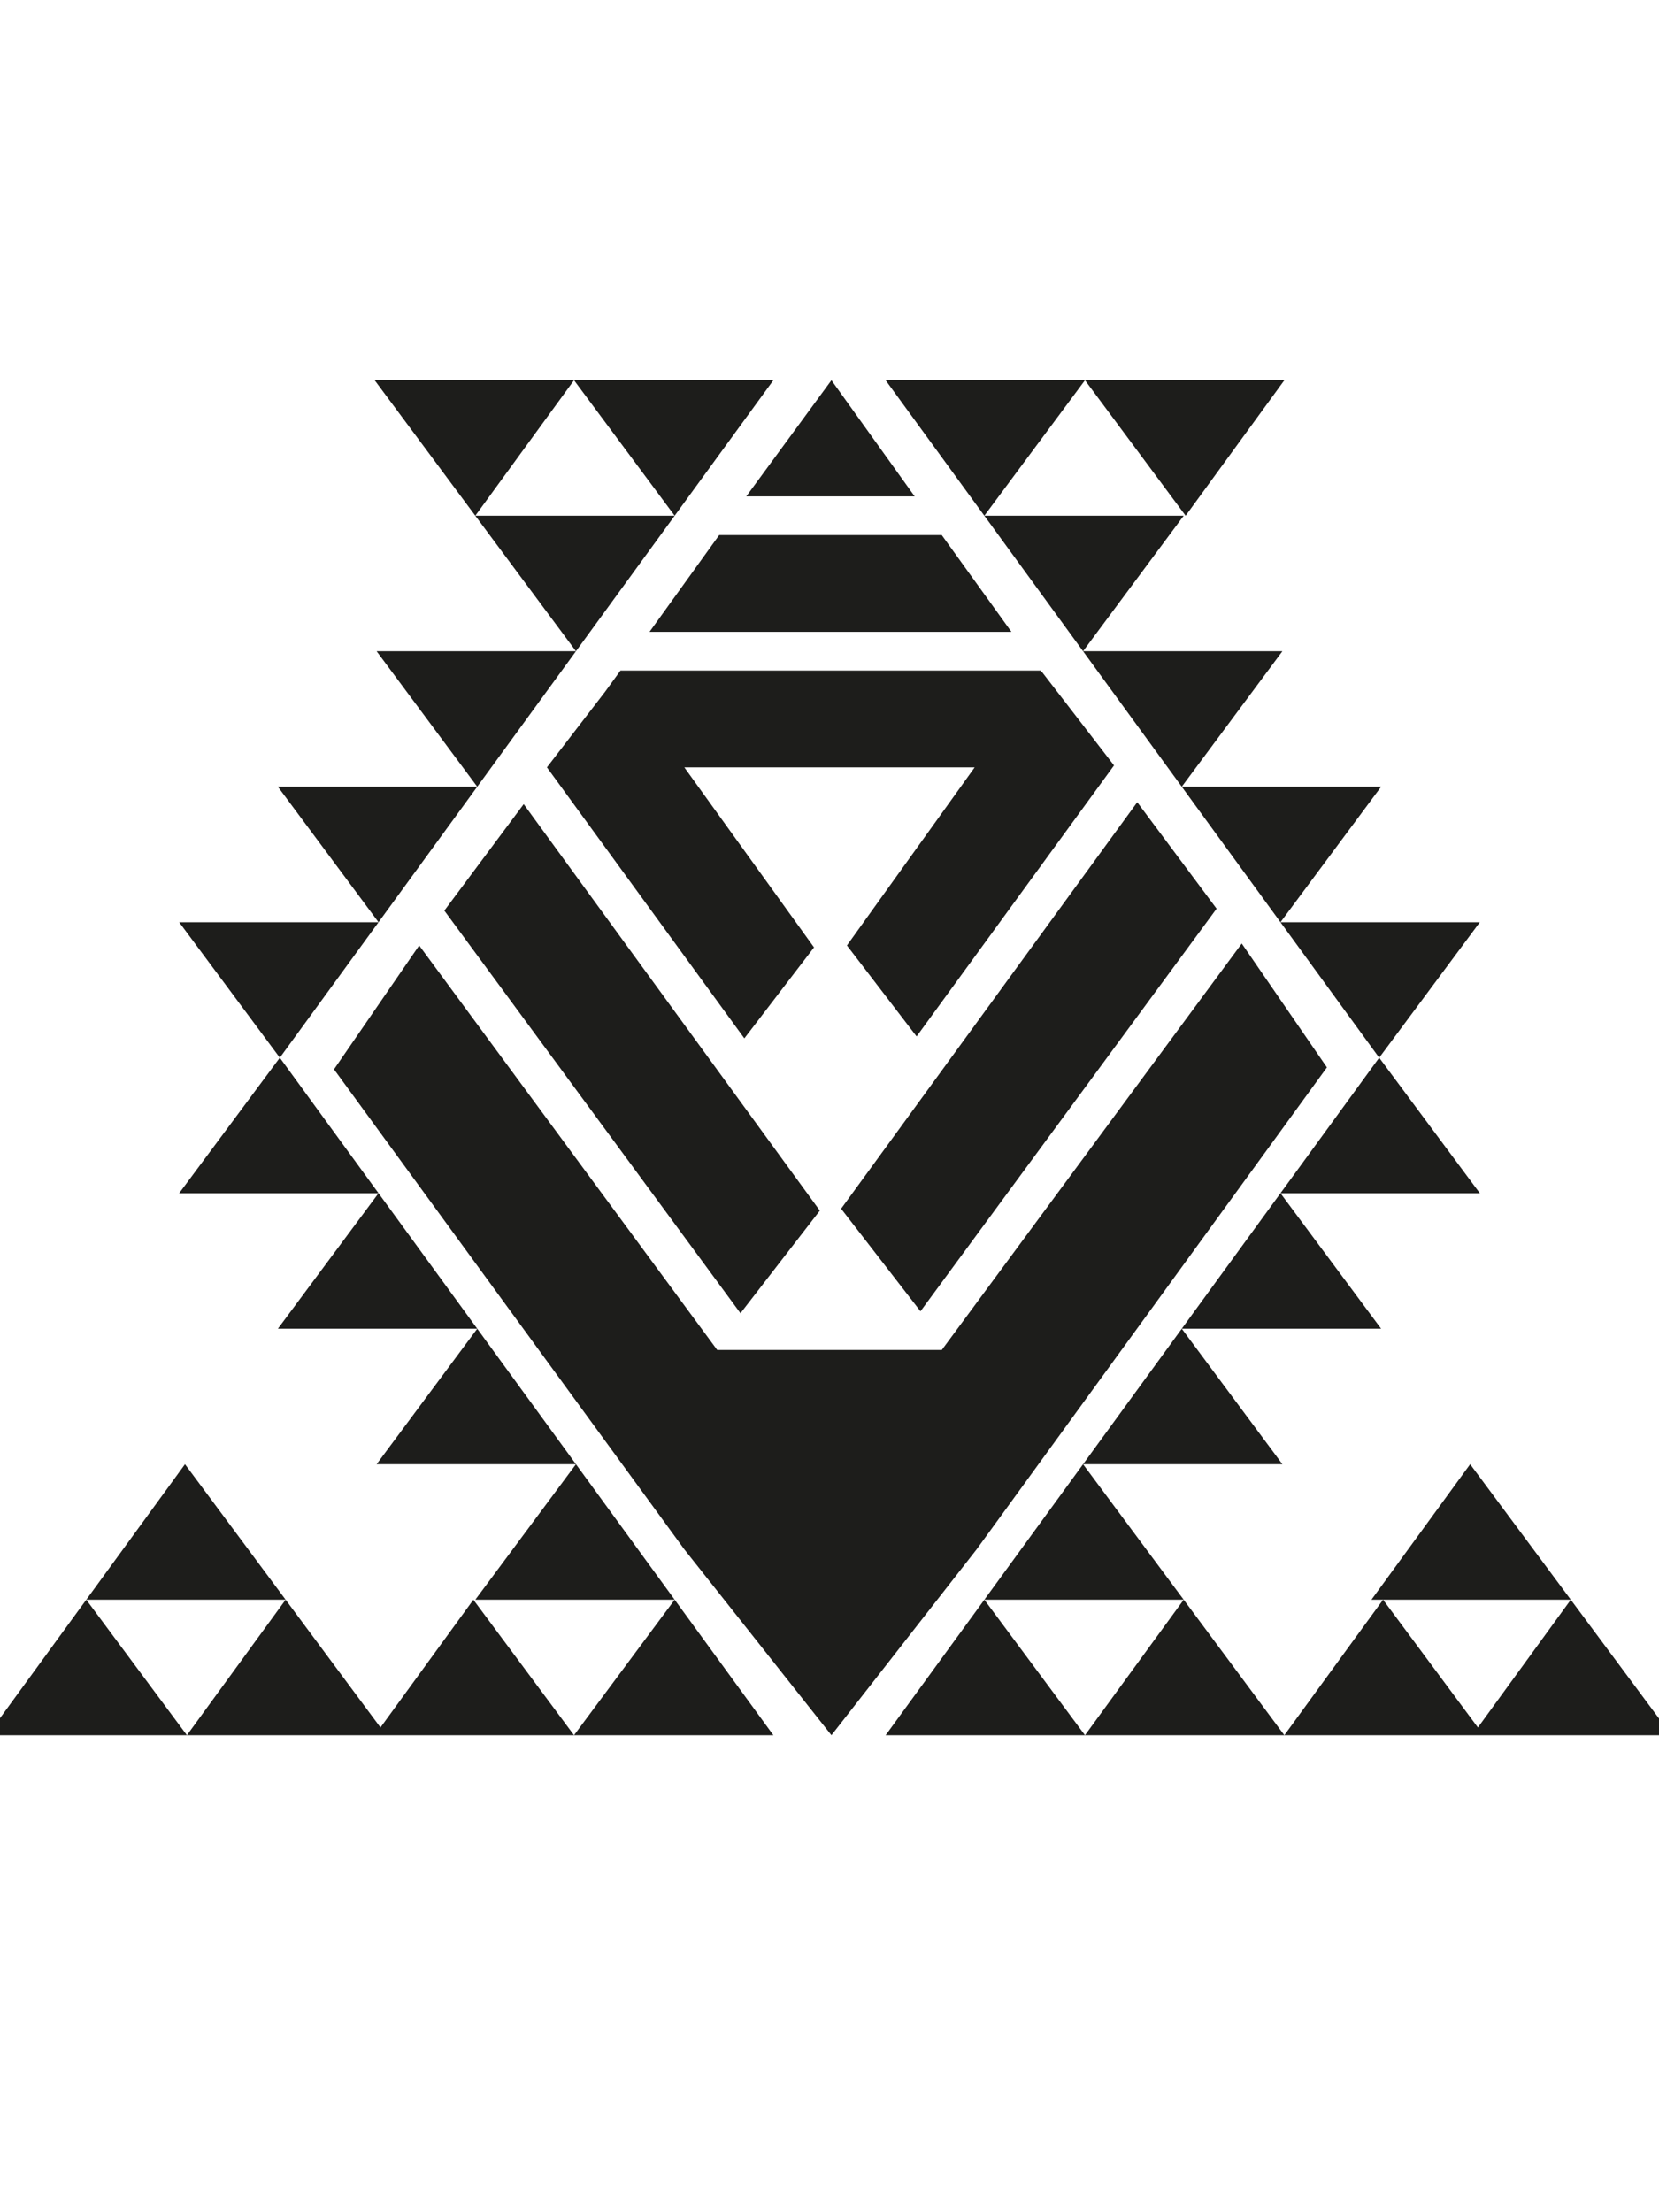 <?xml version="1.0" encoding="UTF-8"?><svg id="Capa_1" xmlns="http://www.w3.org/2000/svg" viewBox="0 0 600 800"><defs><style>.cls-1{fill:#1d1d1b;stroke-width:0px;}</style></defs><path class="cls-1" d="M-4.5,627.5l35.7-49,36.4,49H-4.5ZM66.9,529.5l36.4,49H31.2l35.7-49ZM64.8,333.5h72.1l-35.7,49-36.4-49ZM64.8,431.5l36.4-49,35.7,49h-72.1ZM137.6,624.7l33.6-46.2,36.4,49H67.6l35.7-49,34.3,46.2ZM100.5,284.5h72.1l-35.7,49-36.4-49ZM100.5,480.5l36.4-49,35.7,49h-72.1ZM479.9,386l-126.7,174.3-52.5,67.2-53.2-67.2-126.7-173.6,30.8-44.8,107.8,146.3h81.2l108.5-147,30.8,44.8ZM135.5,137.5h72.1l-35.7,49-36.4-49ZM136.2,235.5h72.1l-35.7,49-36.4-49ZM136.2,529.5l36.4-49,35.7,49h-72.1ZM296.5,437.8l-28.7,37.1-107.1-145.6,28.7-38.5,107.1,147ZM171.9,186.5h72.1l-35.7,49-36.4-49ZM171.9,578.5l36.4-49,35.7,49h-72.1ZM377,243.2l25.9,33.6-71.4,98-25.2-32.9,46.2-64.4h-105l46.9,65.1-25.2,32.9-71.4-98,21-27.3,5.6-7.7h151.9l.7.7ZM279.7,137.5l-35.7,49-36.4-49h72.1ZM207.6,627.5l36.4-49,35.7,49h-72.1ZM260.1,193.5h80.5l25.2,35h-130.9l25.2-35ZM269.9,179.5l30.8-42,30.1,42h-60.9ZM304.2,437.1l107.1-147,28.7,38.5-107.1,145.6-28.7-37.1ZM320.3,137.5h72.1l-36.4,49-35.7-49ZM320.3,627.5l35.7-49,36.4,49h-72.1ZM356,186.5h72.1l-36.4,49-35.7-49ZM391.7,529.5l36.4,49h-72.1l35.7-49ZM391.7,235.5h72.1l-36.4,49-35.7-49ZM427.4,480.5l36.4,49h-72.1l35.7-49ZM464.5,137.5l-35.7,49-36.4-49h72.1ZM392.4,627.5l35.7-49,36.4,49h-72.1ZM427.4,284.5h72.1l-36.4,49-35.7-49ZM463.1,431.5l36.4,49h-72.1l35.7-49ZM463.1,333.5h72.1l-36.4,49-35.7-49ZM498.8,382.5l36.4,49h-72.1l35.7-49ZM568.1,578.5l36.4,49h-140l35.7-49,34.3,46.2,33.6-46.2ZM531.7,529.5l36.4,49h-72.1l35.7-49Z"/></svg>
